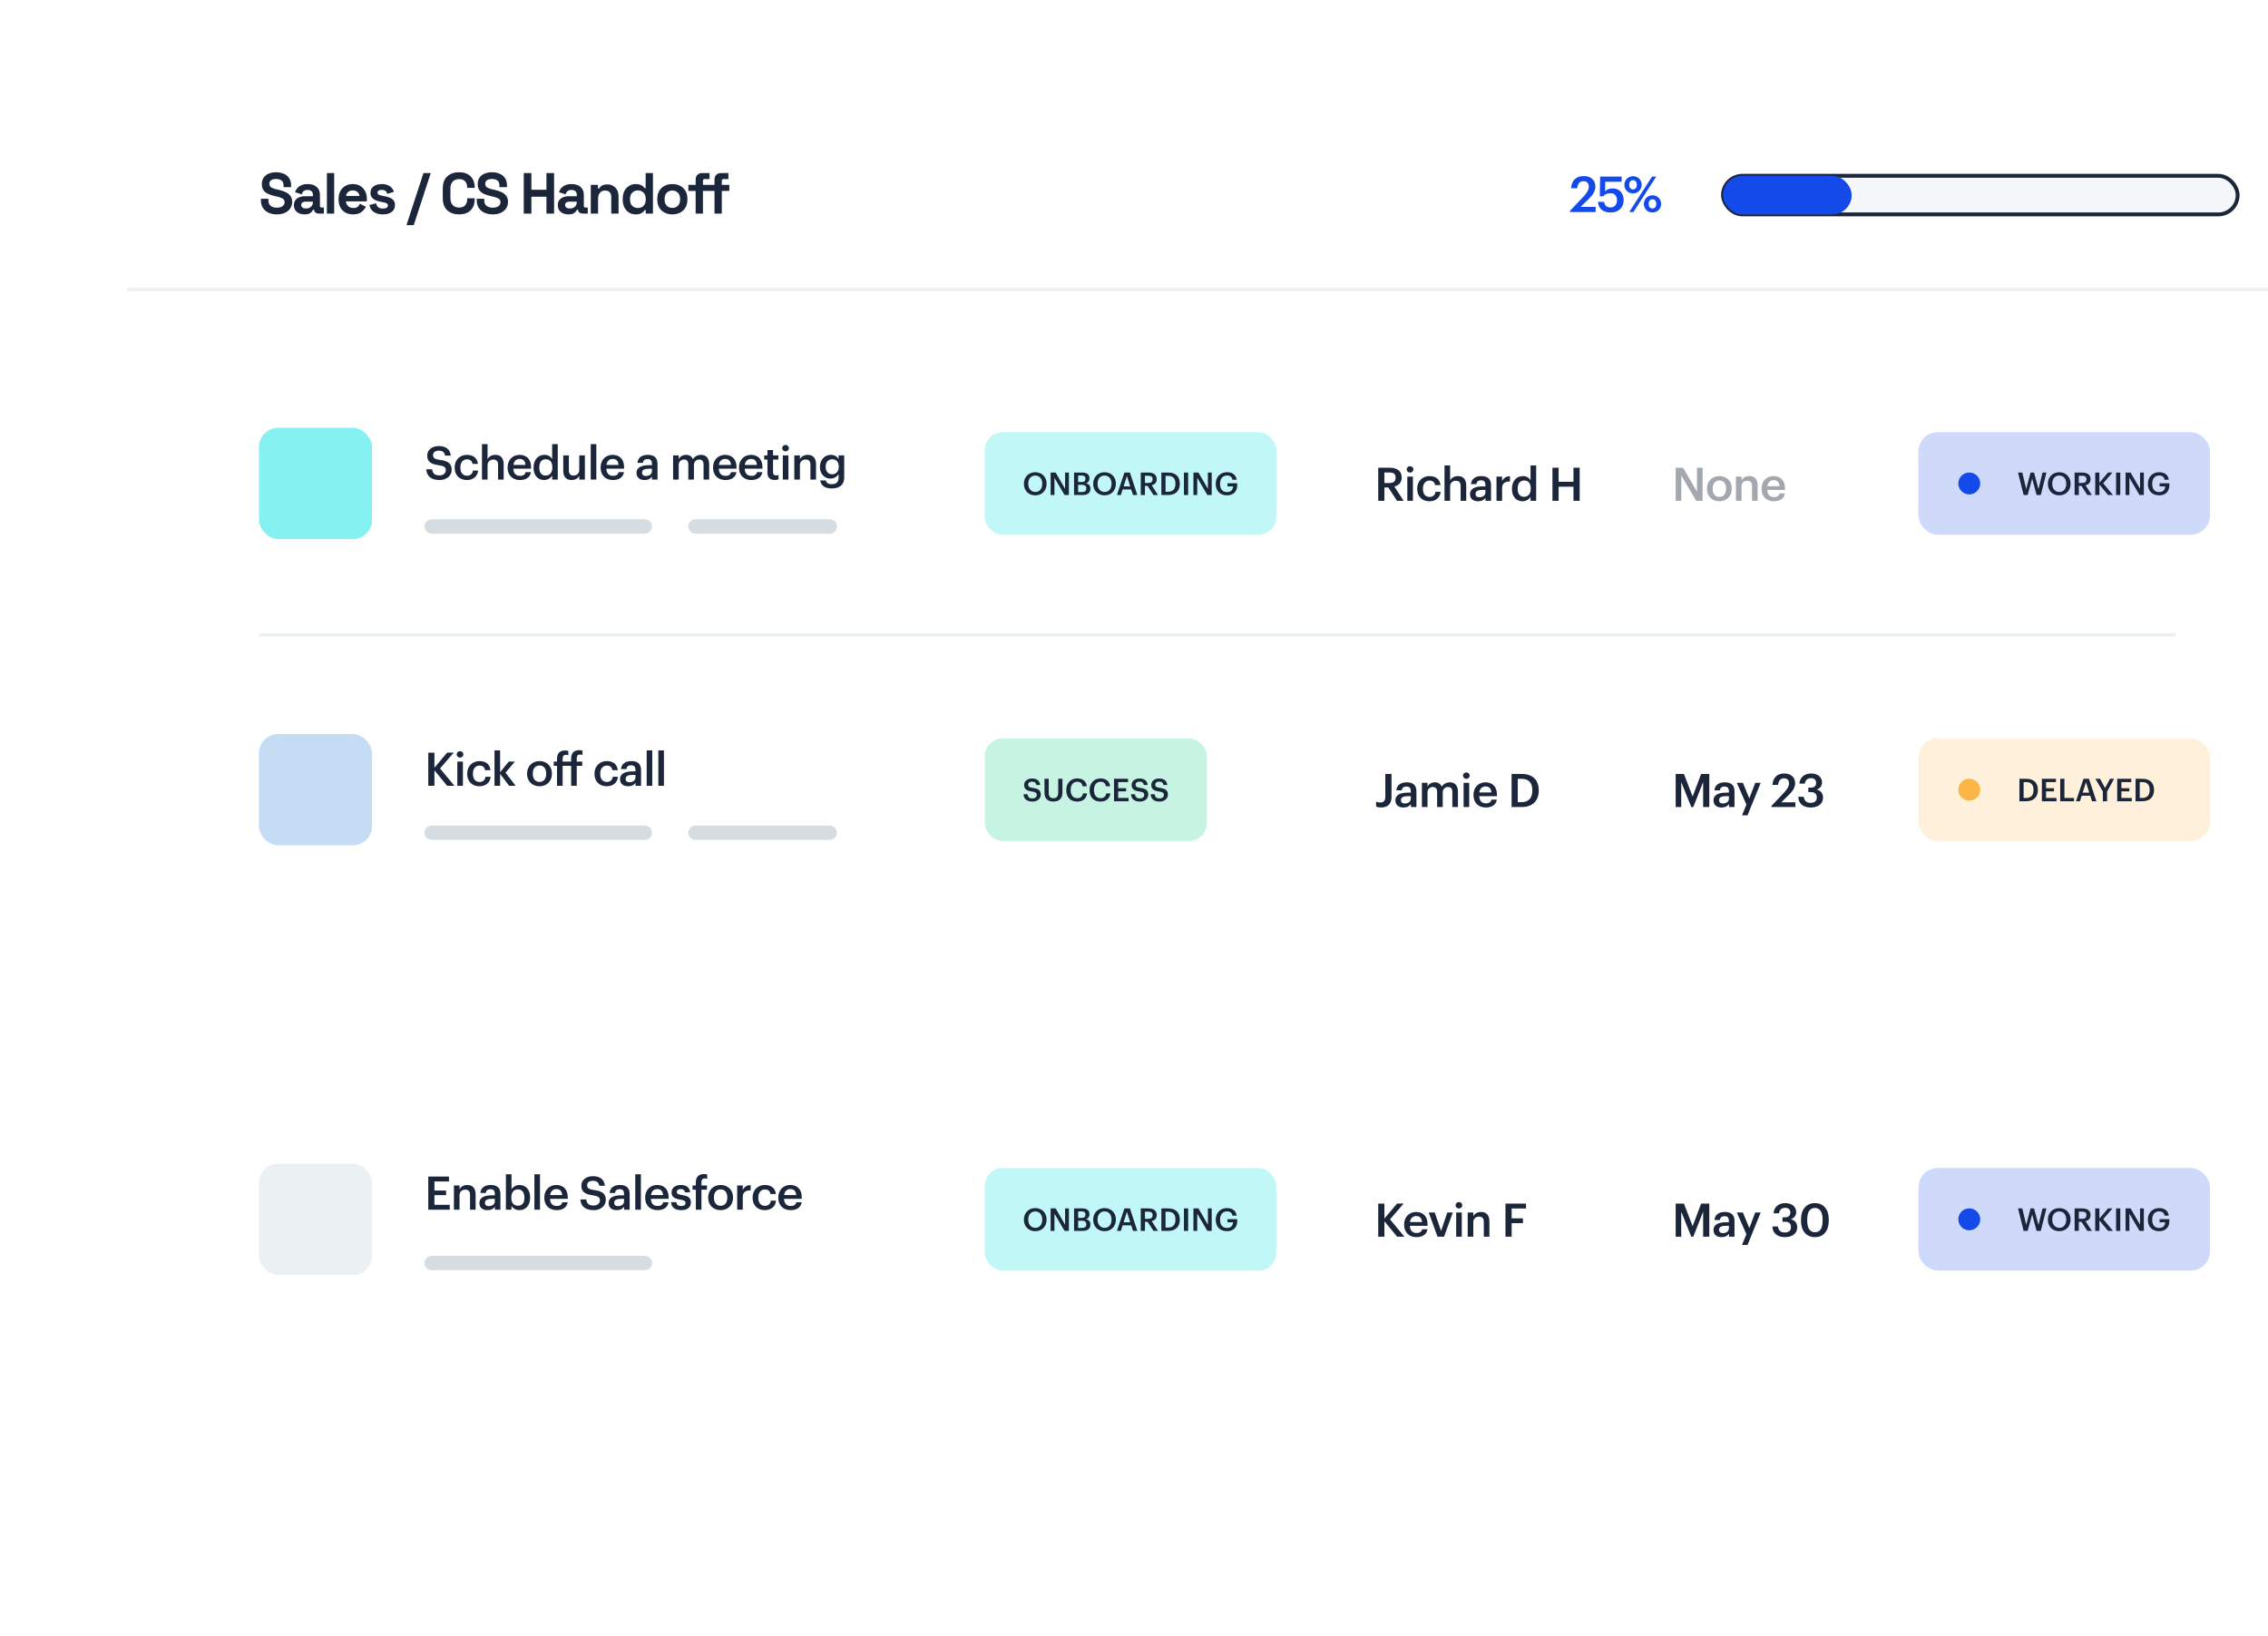 <svg width="588" height="424" viewBox="0 0 588 424" fill="none" xmlns="http://www.w3.org/2000/svg">
<g filter="url(#filter0_d_554_7047)">
<rect x="33" y="26.21" width="573.665" height="223.39" fill="white"/>
</g>
<line x1="67.133" y1="164.583" x2="564.104" y2="164.583" stroke="#EBF0F3" stroke-width="0.832"/>
<line x1="33" y1="75.034" x2="606.665" y2="75.034" stroke="#EBF0F3" stroke-width="0.832"/>
<path d="M407.042 54.954H413.687V53.63H409.78L411.824 51.637C412.916 50.583 413.623 49.542 413.623 48.346C413.623 46.727 412.492 45.634 410.59 45.634C408.649 45.634 407.44 46.791 407.325 48.796H408.893C409.047 47.498 409.625 46.971 410.538 46.971C411.425 46.971 411.914 47.511 411.914 48.372C411.914 49.246 411.387 50.056 410.512 50.982L407.042 54.645V54.954ZM417.571 55.082C419.551 55.082 420.952 53.861 420.952 51.92C420.952 49.992 419.782 48.835 418.124 48.835C417.147 48.835 416.504 49.195 416.144 49.606L416.157 47.112H420.425V45.763H414.846L414.769 50.879H415.643C416.054 50.403 416.62 50.082 417.558 50.082C418.574 50.082 419.217 50.789 419.217 51.894C419.217 53.026 418.612 53.758 417.558 53.758C416.376 53.758 416.029 53.167 415.887 52.319H414.293C414.396 53.9 415.412 55.082 417.571 55.082ZM423.385 49.092C422.78 49.092 422.395 48.681 422.395 47.897C422.395 47.125 422.78 46.701 423.385 46.701C423.989 46.701 424.361 47.151 424.361 47.897C424.361 48.655 423.989 49.092 423.385 49.092ZM423.372 50.133C424.631 50.133 425.608 49.182 425.608 47.884C425.608 46.598 424.619 45.673 423.385 45.673C422.15 45.673 421.135 46.624 421.135 47.909C421.135 49.182 422.112 50.133 423.372 50.133ZM422.395 54.954H423.487L429.4 45.763H428.321L422.395 54.954ZM428.423 54.041C427.819 54.041 427.434 53.63 427.434 52.846C427.434 52.074 427.819 51.65 428.423 51.65C429.028 51.65 429.4 52.1 429.4 52.846C429.4 53.604 429.028 54.041 428.423 54.041ZM428.411 55.082C429.67 55.082 430.66 54.131 430.66 52.833C430.66 51.547 429.657 50.622 428.423 50.622C427.189 50.622 426.187 51.573 426.187 52.858C426.187 54.131 427.151 55.082 428.411 55.082Z" fill="#134AE9"/>
<rect x="446.707" y="45.572" width="133.424" height="10" rx="5" fill="#F5F7FA"/>
<rect x="446.707" y="45.572" width="133.424" height="10" rx="5" stroke="#1B263A"/>
<rect x="446.707" y="45.572" width="33.356" height="10" rx="5" fill="#134AE9"/>
<path d="M71.768 55.57C70.958 55.57 70.243 55.425 69.623 55.135C69.003 54.845 68.518 54.43 68.168 53.89C67.818 53.35 67.643 52.7 67.643 51.94V51.52H69.593V51.94C69.593 52.57 69.788 53.045 70.178 53.365C70.568 53.675 71.098 53.83 71.768 53.83C72.448 53.83 72.953 53.695 73.283 53.425C73.623 53.155 73.793 52.81 73.793 52.39C73.793 52.1 73.708 51.865 73.538 51.685C73.378 51.505 73.138 51.36 72.818 51.25C72.508 51.13 72.128 51.02 71.678 50.92L71.333 50.845C70.613 50.685 69.993 50.485 69.473 50.245C68.963 49.995 68.568 49.67 68.288 49.27C68.018 48.87 67.883 48.35 67.883 47.71C67.883 47.07 68.033 46.525 68.333 46.075C68.643 45.615 69.073 45.265 69.623 45.025C70.183 44.775 70.838 44.65 71.588 44.65C72.338 44.65 73.003 44.78 73.583 45.04C74.173 45.29 74.633 45.67 74.963 46.18C75.303 46.68 75.473 47.31 75.473 48.07V48.52H73.523V48.07C73.523 47.67 73.443 47.35 73.283 47.11C73.133 46.86 72.913 46.68 72.623 46.57C72.333 46.45 71.988 46.39 71.588 46.39C70.988 46.39 70.543 46.505 70.253 46.735C69.973 46.955 69.833 47.26 69.833 47.65C69.833 47.91 69.898 48.13 70.028 48.31C70.168 48.49 70.373 48.64 70.643 48.76C70.913 48.88 71.258 48.985 71.678 49.075L72.023 49.15C72.773 49.31 73.423 49.515 73.973 49.765C74.533 50.015 74.968 50.345 75.278 50.755C75.588 51.165 75.743 51.69 75.743 52.33C75.743 52.97 75.578 53.535 75.248 54.025C74.928 54.505 74.468 54.885 73.868 55.165C73.278 55.435 72.578 55.57 71.768 55.57ZM78.99 55.57C78.46 55.57 77.984 55.48 77.564 55.3C77.144 55.11 76.809 54.84 76.559 54.49C76.32 54.13 76.2 53.695 76.2 53.185C76.2 52.675 76.32 52.25 76.559 51.91C76.809 51.56 77.15 51.3 77.579 51.13C78.019 50.95 78.519 50.86 79.079 50.86H81.12V50.44C81.12 50.09 81.01 49.805 80.79 49.585C80.57 49.355 80.219 49.24 79.74 49.24C79.269 49.24 78.919 49.35 78.689 49.57C78.46 49.78 78.309 50.055 78.24 50.395L76.499 49.81C76.62 49.43 76.809 49.085 77.07 48.775C77.34 48.455 77.695 48.2 78.135 48.01C78.585 47.81 79.129 47.71 79.769 47.71C80.749 47.71 81.525 47.955 82.094 48.445C82.665 48.935 82.95 49.645 82.95 50.575V53.35C82.95 53.65 83.09 53.8 83.37 53.8H83.969V55.36H82.71C82.34 55.36 82.034 55.27 81.794 55.09C81.555 54.91 81.434 54.67 81.434 54.37V54.355H81.15C81.109 54.475 81.019 54.635 80.879 54.835C80.74 55.025 80.519 55.195 80.219 55.345C79.919 55.495 79.51 55.57 78.99 55.57ZM79.32 54.04C79.85 54.04 80.279 53.895 80.609 53.605C80.95 53.305 81.12 52.91 81.12 52.42V52.27H79.215C78.865 52.27 78.59 52.345 78.389 52.495C78.189 52.645 78.09 52.855 78.09 53.125C78.09 53.395 78.195 53.615 78.404 53.785C78.615 53.955 78.919 54.04 79.32 54.04ZM84.751 55.36V44.86H86.641V55.36H84.751ZM91.526 55.57C90.786 55.57 90.131 55.415 89.561 55.105C89.001 54.785 88.561 54.34 88.241 53.77C87.931 53.19 87.776 52.51 87.776 51.73V51.55C87.776 50.77 87.931 50.095 88.241 49.525C88.551 48.945 88.986 48.5 89.546 48.19C90.106 47.87 90.756 47.71 91.496 47.71C92.226 47.71 92.861 47.875 93.401 48.205C93.941 48.525 94.361 48.975 94.661 49.555C94.961 50.125 95.111 50.79 95.111 51.55V52.195H89.696C89.716 52.705 89.906 53.12 90.266 53.44C90.626 53.76 91.066 53.92 91.586 53.92C92.116 53.92 92.506 53.805 92.756 53.575C93.006 53.345 93.196 53.09 93.326 52.81L94.871 53.62C94.731 53.88 94.526 54.165 94.256 54.475C93.996 54.775 93.646 55.035 93.206 55.255C92.766 55.465 92.206 55.57 91.526 55.57ZM89.711 50.785H93.191C93.151 50.355 92.976 50.01 92.666 49.75C92.366 49.49 91.971 49.36 91.481 49.36C90.971 49.36 90.566 49.49 90.266 49.75C89.966 50.01 89.781 50.355 89.711 50.785ZM99.283 55.57C98.313 55.57 97.518 55.36 96.898 54.94C96.278 54.52 95.903 53.92 95.773 53.14L97.513 52.69C97.583 53.04 97.698 53.315 97.858 53.515C98.028 53.715 98.233 53.86 98.473 53.95C98.723 54.03 98.993 54.07 99.283 54.07C99.723 54.07 100.048 53.995 100.258 53.845C100.468 53.685 100.573 53.49 100.573 53.26C100.573 53.03 100.473 52.855 100.273 52.735C100.073 52.605 99.753 52.5 99.313 52.42L98.893 52.345C98.373 52.245 97.898 52.11 97.468 51.94C97.038 51.76 96.693 51.515 96.433 51.205C96.173 50.895 96.043 50.495 96.043 50.005C96.043 49.265 96.313 48.7 96.853 48.31C97.393 47.91 98.103 47.71 98.983 47.71C99.813 47.71 100.503 47.895 101.053 48.265C101.603 48.635 101.963 49.12 102.133 49.72L100.378 50.26C100.298 49.88 100.133 49.61 99.883 49.45C99.643 49.29 99.343 49.21 98.983 49.21C98.623 49.21 98.348 49.275 98.158 49.405C97.968 49.525 97.873 49.695 97.873 49.915C97.873 50.155 97.973 50.335 98.173 50.455C98.373 50.565 98.643 50.65 98.983 50.71L99.403 50.785C99.963 50.885 100.468 51.02 100.918 51.19C101.378 51.35 101.738 51.585 101.998 51.895C102.268 52.195 102.403 52.605 102.403 53.125C102.403 53.905 102.118 54.51 101.548 54.94C100.988 55.36 100.233 55.57 99.283 55.57ZM105.378 58.36L109.788 44.86H111.678L107.268 58.36H105.378ZM119.022 55.57C117.722 55.57 116.692 55.21 115.932 54.49C115.172 53.76 114.792 52.72 114.792 51.37V48.85C114.792 47.5 115.172 46.465 115.932 45.745C116.692 45.015 117.722 44.65 119.022 44.65C120.312 44.65 121.307 45.005 122.007 45.715C122.717 46.415 123.072 47.38 123.072 48.61V48.7H121.122V48.55C121.122 47.93 120.947 47.42 120.597 47.02C120.257 46.62 119.732 46.42 119.022 46.42C118.322 46.42 117.772 46.635 117.372 47.065C116.972 47.495 116.772 48.08 116.772 48.82V51.4C116.772 52.13 116.972 52.715 117.372 53.155C117.772 53.585 118.322 53.8 119.022 53.8C119.732 53.8 120.257 53.6 120.597 53.2C120.947 52.79 121.122 52.28 121.122 51.67V51.4H123.072V51.61C123.072 52.84 122.717 53.81 122.007 54.52C121.307 55.22 120.312 55.57 119.022 55.57ZM127.73 55.57C126.92 55.57 126.205 55.425 125.585 55.135C124.965 54.845 124.48 54.43 124.13 53.89C123.78 53.35 123.605 52.7 123.605 51.94V51.52H125.555V51.94C125.555 52.57 125.75 53.045 126.14 53.365C126.53 53.675 127.06 53.83 127.73 53.83C128.41 53.83 128.915 53.695 129.245 53.425C129.585 53.155 129.755 52.81 129.755 52.39C129.755 52.1 129.67 51.865 129.5 51.685C129.34 51.505 129.1 51.36 128.78 51.25C128.47 51.13 128.09 51.02 127.64 50.92L127.295 50.845C126.575 50.685 125.955 50.485 125.435 50.245C124.925 49.995 124.53 49.67 124.25 49.27C123.98 48.87 123.845 48.35 123.845 47.71C123.845 47.07 123.995 46.525 124.295 46.075C124.605 45.615 125.035 45.265 125.585 45.025C126.145 44.775 126.8 44.65 127.55 44.65C128.3 44.65 128.965 44.78 129.545 45.04C130.135 45.29 130.595 45.67 130.925 46.18C131.265 46.68 131.435 47.31 131.435 48.07V48.52H129.485V48.07C129.485 47.67 129.405 47.35 129.245 47.11C129.095 46.86 128.875 46.68 128.585 46.57C128.295 46.45 127.95 46.39 127.55 46.39C126.95 46.39 126.505 46.505 126.215 46.735C125.935 46.955 125.795 47.26 125.795 47.65C125.795 47.91 125.86 48.13 125.99 48.31C126.13 48.49 126.335 48.64 126.605 48.76C126.875 48.88 127.22 48.985 127.64 49.075L127.985 49.15C128.735 49.31 129.385 49.515 129.935 49.765C130.495 50.015 130.93 50.345 131.24 50.755C131.55 51.165 131.705 51.69 131.705 52.33C131.705 52.97 131.54 53.535 131.21 54.025C130.89 54.505 130.43 54.885 129.83 55.165C129.24 55.435 128.54 55.57 127.73 55.57ZM135.79 55.36V44.86H137.77V49.195H141.67V44.86H143.65V55.36H141.67V50.995H137.77V55.36H135.79ZM147.404 55.57C146.874 55.57 146.399 55.48 145.979 55.3C145.559 55.11 145.224 54.84 144.974 54.49C144.734 54.13 144.614 53.695 144.614 53.185C144.614 52.675 144.734 52.25 144.974 51.91C145.224 51.56 145.564 51.3 145.994 51.13C146.434 50.95 146.934 50.86 147.494 50.86H149.534V50.44C149.534 50.09 149.424 49.805 149.204 49.585C148.984 49.355 148.634 49.24 148.154 49.24C147.684 49.24 147.334 49.35 147.104 49.57C146.874 49.78 146.724 50.055 146.654 50.395L144.914 49.81C145.034 49.43 145.224 49.085 145.484 48.775C145.754 48.455 146.109 48.2 146.549 48.01C146.999 47.81 147.544 47.71 148.184 47.71C149.164 47.71 149.939 47.955 150.509 48.445C151.079 48.935 151.364 49.645 151.364 50.575V53.35C151.364 53.65 151.504 53.8 151.784 53.8H152.384V55.36H151.124C150.754 55.36 150.449 55.27 150.209 55.09C149.969 54.91 149.849 54.67 149.849 54.37V54.355H149.564C149.524 54.475 149.434 54.635 149.294 54.835C149.154 55.025 148.934 55.195 148.634 55.345C148.334 55.495 147.924 55.57 147.404 55.57ZM147.734 54.04C148.264 54.04 148.694 53.895 149.024 53.605C149.364 53.305 149.534 52.91 149.534 52.42V52.27H147.629C147.279 52.27 147.004 52.345 146.804 52.495C146.604 52.645 146.504 52.855 146.504 53.125C146.504 53.395 146.609 53.615 146.819 53.785C147.029 53.955 147.334 54.04 147.734 54.04ZM153.166 55.36V47.92H155.026V48.895H155.296C155.416 48.635 155.641 48.39 155.971 48.16C156.301 47.92 156.801 47.8 157.471 47.8C158.051 47.8 158.556 47.935 158.986 48.205C159.426 48.465 159.766 48.83 160.006 49.3C160.246 49.76 160.366 50.3 160.366 50.92V55.36H158.476V51.07C158.476 50.51 158.336 50.09 158.056 49.81C157.786 49.53 157.396 49.39 156.886 49.39C156.306 49.39 155.856 49.585 155.536 49.975C155.216 50.355 155.056 50.89 155.056 51.58V55.36H153.166ZM164.809 55.57C164.219 55.57 163.664 55.425 163.144 55.135C162.634 54.835 162.224 54.4 161.914 53.83C161.604 53.26 161.449 52.57 161.449 51.76V51.52C161.449 50.71 161.604 50.02 161.914 49.45C162.224 48.88 162.634 48.45 163.144 48.16C163.654 47.86 164.209 47.71 164.809 47.71C165.259 47.71 165.634 47.765 165.934 47.875C166.244 47.975 166.494 48.105 166.684 48.265C166.874 48.425 167.019 48.595 167.119 48.775H167.389V44.86H169.279V55.36H167.419V54.46H167.149C166.979 54.74 166.714 54.995 166.354 55.225C166.004 55.455 165.489 55.57 164.809 55.57ZM165.379 53.92C165.959 53.92 166.444 53.735 166.834 53.365C167.224 52.985 167.419 52.435 167.419 51.715V51.565C167.419 50.845 167.224 50.3 166.834 49.93C166.454 49.55 165.969 49.36 165.379 49.36C164.799 49.36 164.314 49.55 163.924 49.93C163.534 50.3 163.339 50.845 163.339 51.565V51.715C163.339 52.435 163.534 52.985 163.924 53.365C164.314 53.735 164.799 53.92 165.379 53.92ZM174.315 55.57C173.575 55.57 172.91 55.42 172.32 55.12C171.73 54.82 171.265 54.385 170.925 53.815C170.585 53.245 170.415 52.56 170.415 51.76V51.52C170.415 50.72 170.585 50.035 170.925 49.465C171.265 48.895 171.73 48.46 172.32 48.16C172.91 47.86 173.575 47.71 174.315 47.71C175.055 47.71 175.72 47.86 176.31 48.16C176.9 48.46 177.365 48.895 177.705 49.465C178.045 50.035 178.215 50.72 178.215 51.52V51.76C178.215 52.56 178.045 53.245 177.705 53.815C177.365 54.385 176.9 54.82 176.31 55.12C175.72 55.42 175.055 55.57 174.315 55.57ZM174.315 53.89C174.895 53.89 175.375 53.705 175.755 53.335C176.135 52.955 176.325 52.415 176.325 51.715V51.565C176.325 50.865 176.135 50.33 175.755 49.96C175.385 49.58 174.905 49.39 174.315 49.39C173.735 49.39 173.255 49.58 172.875 49.96C172.495 50.33 172.305 50.865 172.305 51.565V51.715C172.305 52.415 172.495 52.955 172.875 53.335C173.255 53.705 173.735 53.89 174.315 53.89ZM180.355 55.36V49.48H178.465V47.92H180.355V46.54C180.355 46.03 180.505 45.625 180.805 45.325C181.115 45.015 181.515 44.86 182.005 44.86H183.955V46.42H182.665C182.385 46.42 182.245 46.57 182.245 46.87V47.92H183.745V49.48H182.245V55.36H180.355ZM185.245 55.36V49.48H183.745V47.92H185.245V46.54C185.245 46.03 185.395 45.625 185.695 45.325C186.005 45.015 186.405 44.86 186.895 44.86H188.845V46.42H187.555C187.275 46.42 187.135 46.57 187.135 46.87V47.92H189.085V49.48H187.135V55.36H185.245Z" fill="#1B263A"/>
<path d="M357.322 129.815H358.918V126.347H359.938L362.182 129.815H363.91L361.498 126.107C362.566 125.831 363.406 125.147 363.406 123.803V123.755C363.406 122.003 362.086 121.235 360.202 121.235H357.322V129.815ZM358.918 125.207V122.471H360.202C361.222 122.471 361.834 122.807 361.834 123.791V123.839C361.834 124.751 361.27 125.207 360.202 125.207H358.918ZM364.861 129.815H366.313V123.539H364.861V129.815ZM365.569 122.507C366.049 122.507 366.433 122.147 366.433 121.679C366.433 121.199 366.049 120.839 365.569 120.839C365.089 120.839 364.705 121.199 364.705 121.679C364.705 122.147 365.089 122.507 365.569 122.507ZM370.591 129.935C372.295 129.935 373.387 128.915 373.495 127.475H372.163C372.079 128.363 371.419 128.819 370.651 128.819C369.583 128.819 368.911 128.099 368.911 126.731V126.635C368.911 125.339 369.619 124.571 370.615 124.571C371.383 124.571 371.935 124.919 372.055 125.759H373.459C373.291 124.031 371.983 123.407 370.591 123.407C368.839 123.407 367.423 124.667 367.423 126.659V126.755C367.423 128.759 368.791 129.935 370.591 129.935ZM374.505 129.815H375.957V126.119C375.957 125.123 376.617 124.619 377.433 124.619C378.297 124.619 378.681 125.051 378.681 125.999V129.815H380.133V125.867C380.133 124.139 379.245 123.407 377.985 123.407C376.953 123.407 376.257 123.923 375.957 124.535V120.635H374.505V129.815ZM383.21 129.935C384.17 129.935 384.722 129.587 385.13 129.047V129.815H386.558V125.699C386.558 123.983 385.454 123.407 384.05 123.407C382.646 123.407 381.482 124.019 381.362 125.483H382.766C382.838 124.859 383.21 124.499 383.966 124.499C384.818 124.499 385.106 124.919 385.106 125.759V126.083H384.326C382.526 126.083 381.11 126.611 381.11 128.075C381.11 129.383 382.058 129.935 383.21 129.935ZM383.558 128.891C382.838 128.891 382.55 128.543 382.55 128.015C382.55 127.247 383.258 126.995 384.362 126.995H385.106V127.619C385.106 128.423 384.446 128.891 383.558 128.891ZM387.982 129.815H389.434V126.551C389.434 125.219 390.202 124.811 391.474 124.799V123.443C390.418 123.455 389.83 123.923 389.434 124.715V123.539H387.982V129.815ZM394.747 129.935C395.671 129.935 396.475 129.383 396.811 128.759V129.815H398.263V120.635H396.811V124.499C396.463 123.875 395.827 123.407 394.807 123.407C393.175 123.407 391.987 124.679 391.987 126.683V126.779C391.987 128.819 393.175 129.935 394.747 129.935ZM395.107 128.783C394.171 128.783 393.475 128.123 393.475 126.743V126.647C393.475 125.291 394.099 124.547 395.167 124.547C396.223 124.547 396.859 125.231 396.859 126.611V126.707C396.859 128.111 396.115 128.783 395.107 128.783ZM402.488 129.815H404.084V126.167H407.936V129.815H409.544V121.235H407.936V124.883H404.084V121.235H402.488V129.815Z" fill="#1B263A"/>
<path opacity="0.4" d="M434.437 129.815H435.889V123.239L439.753 129.815H441.409V121.235H439.957V127.439L436.345 121.235H434.437V129.815ZM445.768 128.807C444.664 128.807 444.028 128.003 444.028 126.719V126.623C444.028 125.327 444.688 124.547 445.768 124.547C446.848 124.547 447.496 125.339 447.496 126.635V126.719C447.496 128.003 446.848 128.807 445.768 128.807ZM445.756 129.935C447.604 129.935 448.984 128.663 448.984 126.707V126.611C448.984 124.691 447.604 123.407 445.768 123.407C443.92 123.407 442.54 124.703 442.54 126.647V126.743C442.54 128.651 443.908 129.935 445.756 129.935ZM450.056 129.815H451.508V126.119C451.508 125.123 452.168 124.619 452.984 124.619C453.848 124.619 454.232 125.051 454.232 125.999V129.815H455.684V125.867C455.684 124.139 454.796 123.407 453.536 123.407C452.504 123.407 451.808 123.923 451.508 124.535V123.539H450.056V129.815ZM459.877 129.935C461.485 129.935 462.553 129.215 462.757 127.895H461.353C461.245 128.507 460.789 128.855 459.913 128.855C458.833 128.855 458.233 128.183 458.185 126.995H462.781V126.575C462.781 124.331 461.377 123.407 459.817 123.407C458.029 123.407 456.697 124.703 456.697 126.647V126.743C456.697 128.723 458.029 129.935 459.877 129.935ZM458.209 126.023C458.353 125.051 458.941 124.463 459.817 124.463C460.717 124.463 461.269 124.943 461.341 126.023H458.209Z" fill="#1B263A"/>
<rect x="255.314" y="112.023" width="75.584" height="26.584" rx="4.646" fill="#85F1F0" fill-opacity="0.5"/>
<path d="M268.421 127.525C267.362 127.525 266.588 126.701 266.588 125.43V125.365C266.588 124.11 267.264 123.27 268.405 123.27C269.546 123.27 270.214 124.159 270.214 125.357V125.422C270.214 126.685 269.522 127.525 268.421 127.525ZM268.405 128.397C270.174 128.397 271.339 127.117 271.339 125.414V125.348C271.339 123.637 270.141 122.406 268.405 122.406C266.677 122.406 265.455 123.67 265.455 125.373V125.438C265.455 127.117 266.62 128.397 268.405 128.397ZM272.386 128.315H273.372V123.849L275.996 128.315H277.121V122.488H276.135V126.701L273.682 122.488H272.386V128.315ZM278.459 128.315H280.7C281.979 128.315 282.697 127.769 282.697 126.685V126.652C282.697 125.878 282.322 125.446 281.531 125.275C282.191 125.071 282.452 124.615 282.452 124.036V124.004C282.452 122.944 281.743 122.488 280.545 122.488H278.459V128.315ZM279.518 127.541V125.674H280.496C281.295 125.674 281.629 125.976 281.629 126.579V126.612C281.629 127.215 281.295 127.541 280.57 127.541H279.518ZM279.518 124.941V123.262H280.398C281.091 123.262 281.409 123.498 281.409 124.053V124.085C281.409 124.68 281.132 124.941 280.415 124.941H279.518ZM286.385 127.525C285.325 127.525 284.551 126.701 284.551 125.43V125.365C284.551 124.11 285.227 123.27 286.368 123.27C287.509 123.27 288.178 124.159 288.178 125.357V125.422C288.178 126.685 287.485 127.525 286.385 127.525ZM286.368 128.397C288.137 128.397 289.302 127.117 289.302 125.414V125.348C289.302 123.637 288.104 122.406 286.368 122.406C284.641 122.406 283.418 123.67 283.418 125.373V125.438C283.418 127.117 284.584 128.397 286.368 128.397ZM289.575 128.315H290.594L291.05 126.873H293.275L293.739 128.315H294.864L292.941 122.488H291.523L289.575 128.315ZM292.167 123.376L293.022 126.082H291.303L292.167 123.376ZM295.754 128.315H296.837V125.96H297.53L299.054 128.315H300.228L298.59 125.797C299.315 125.609 299.886 125.145 299.886 124.232V124.199C299.886 123.009 298.989 122.488 297.71 122.488H295.754V128.315ZM296.837 125.185V123.327H297.71C298.402 123.327 298.818 123.555 298.818 124.224V124.256C298.818 124.876 298.435 125.185 297.71 125.185H296.837ZM302.178 127.459V123.344H302.806C304.175 123.344 304.745 124.102 304.745 125.357V125.422C304.745 126.71 304.118 127.459 302.814 127.459H302.178ZM301.094 128.315H302.846C304.892 128.315 305.878 127.109 305.878 125.414V125.34C305.878 123.645 304.892 122.488 302.863 122.488H301.094V128.315ZM306.945 128.315H308.037V122.488H306.945V128.315ZM309.411 128.315H310.397V123.849L313.022 128.315H314.146V122.488H313.16V126.701L310.707 122.488H309.411V128.315ZM318.1 128.397C319.746 128.397 320.757 127.419 320.757 125.805V125.267H318.222V126.082H319.689C319.657 126.889 319.208 127.549 318.116 127.549C316.894 127.549 316.315 126.693 316.315 125.446V125.381C316.315 124.102 316.975 123.254 318.116 123.254C318.874 123.254 319.396 123.588 319.526 124.362H320.61C320.455 122.969 319.347 122.398 318.1 122.398C316.397 122.398 315.19 123.637 315.19 125.373V125.438C315.19 127.158 316.234 128.397 318.1 128.397Z" fill="#1B263A"/>
<line x1="111.909" y1="136.463" x2="167.184" y2="136.463" stroke="#D5DDE2" stroke-width="3.717" stroke-linecap="round" stroke-linejoin="round"/>
<line x1="180.31" y1="136.463" x2="215.12" y2="136.463" stroke="#D5DDE2" stroke-width="3.717" stroke-linecap="round" stroke-linejoin="round"/>
<path d="M113.951 124.429C115.847 124.429 117.107 123.265 117.107 121.777C117.107 120.061 116.063 119.485 114.047 119.209C112.559 118.993 112.271 118.645 112.271 117.949C112.271 117.289 112.775 116.821 113.747 116.821C114.731 116.821 115.247 117.205 115.403 118.105H116.867C116.699 116.461 115.595 115.621 113.747 115.621C111.959 115.621 110.759 116.677 110.759 118.081C110.759 119.689 111.731 120.313 113.783 120.589C115.175 120.817 115.571 121.117 115.571 121.909C115.571 122.701 114.899 123.229 113.951 123.229C112.499 123.229 112.151 122.509 112.043 121.645H110.507C110.627 123.265 111.611 124.429 113.951 124.429ZM121.04 124.429C122.744 124.429 123.836 123.409 123.944 121.969H122.612C122.528 122.857 121.868 123.313 121.1 123.313C120.032 123.313 119.36 122.593 119.36 121.225V121.129C119.36 119.833 120.068 119.065 121.064 119.065C121.832 119.065 122.384 119.413 122.504 120.253H123.908C123.74 118.525 122.432 117.901 121.04 117.901C119.288 117.901 117.872 119.161 117.872 121.153V121.249C117.872 123.253 119.24 124.429 121.04 124.429ZM124.954 124.309H126.406V120.613C126.406 119.617 127.066 119.113 127.882 119.113C128.746 119.113 129.13 119.545 129.13 120.493V124.309H130.582V120.361C130.582 118.633 129.694 117.901 128.434 117.901C127.402 117.901 126.706 118.417 126.406 119.029V115.129H124.954V124.309ZM134.775 124.429C136.383 124.429 137.451 123.709 137.655 122.389H136.251C136.143 123.001 135.687 123.349 134.811 123.349C133.731 123.349 133.131 122.677 133.083 121.489H137.679V121.069C137.679 118.825 136.275 117.901 134.715 117.901C132.927 117.901 131.595 119.197 131.595 121.141V121.237C131.595 123.217 132.927 124.429 134.775 124.429ZM133.107 120.517C133.251 119.545 133.839 118.957 134.715 118.957C135.615 118.957 136.167 119.437 136.239 120.517H133.107ZM141.088 124.429C142.012 124.429 142.816 123.877 143.152 123.253V124.309H144.604V115.129H143.152V118.993C142.804 118.369 142.168 117.901 141.148 117.901C139.516 117.901 138.328 119.173 138.328 121.177V121.273C138.328 123.313 139.516 124.429 141.088 124.429ZM141.448 123.277C140.512 123.277 139.816 122.617 139.816 121.237V121.141C139.816 119.785 140.44 119.041 141.508 119.041C142.564 119.041 143.2 119.725 143.2 121.105V121.201C143.2 122.605 142.456 123.277 141.448 123.277ZM148.19 124.429C149.21 124.429 149.87 123.937 150.182 123.325V124.309H151.634V118.033H150.182V121.765C150.182 122.761 149.498 123.265 148.718 123.265C147.878 123.265 147.482 122.833 147.482 121.885V118.033H146.03V122.053C146.03 123.721 146.954 124.429 148.19 124.429ZM153.151 124.309H154.603V115.129H153.151V124.309ZM158.893 124.429C160.501 124.429 161.569 123.709 161.773 122.389H160.369C160.261 123.001 159.805 123.349 158.929 123.349C157.849 123.349 157.249 122.677 157.201 121.489H161.797V121.069C161.797 118.825 160.393 117.901 158.833 117.901C157.045 117.901 155.713 119.197 155.713 121.141V121.237C155.713 123.217 157.045 124.429 158.893 124.429ZM157.225 120.517C157.369 119.545 157.957 118.957 158.833 118.957C159.733 118.957 160.285 119.437 160.357 120.517H157.225ZM167.118 124.429C168.078 124.429 168.63 124.081 169.038 123.541V124.309H170.466V120.193C170.466 118.477 169.362 117.901 167.958 117.901C166.554 117.901 165.39 118.513 165.27 119.977H166.674C166.746 119.353 167.118 118.993 167.874 118.993C168.726 118.993 169.014 119.413 169.014 120.253V120.577H168.234C166.434 120.577 165.018 121.105 165.018 122.569C165.018 123.877 165.966 124.429 167.118 124.429ZM167.466 123.385C166.746 123.385 166.458 123.037 166.458 122.509C166.458 121.741 167.166 121.489 168.27 121.489H169.014V122.113C169.014 122.917 168.354 123.385 167.466 123.385ZM174.509 124.309H175.961V120.553C175.961 119.593 176.621 119.113 177.341 119.113C178.049 119.113 178.457 119.509 178.457 120.433V124.309H179.909V120.553C179.909 119.593 180.569 119.113 181.289 119.113C182.009 119.113 182.405 119.509 182.405 120.433V124.309H183.857V120.337C183.857 118.609 182.921 117.901 181.769 117.901C180.989 117.901 180.125 118.249 179.645 119.029C179.333 118.249 178.685 117.901 177.869 117.901C176.945 117.901 176.261 118.405 175.961 118.993V118.033H174.509V124.309ZM188.045 124.429C189.653 124.429 190.721 123.709 190.925 122.389H189.521C189.413 123.001 188.957 123.349 188.081 123.349C187.001 123.349 186.401 122.677 186.353 121.489H190.949V121.069C190.949 118.825 189.545 117.901 187.985 117.901C186.197 117.901 184.865 119.197 184.865 121.141V121.237C184.865 123.217 186.197 124.429 188.045 124.429ZM186.377 120.517C186.521 119.545 187.109 118.957 187.985 118.957C188.885 118.957 189.437 119.437 189.509 120.517H186.377ZM194.766 124.429C196.374 124.429 197.442 123.709 197.646 122.389H196.242C196.134 123.001 195.678 123.349 194.802 123.349C193.722 123.349 193.122 122.677 193.074 121.489H197.67V121.069C197.67 118.825 196.266 117.901 194.706 117.901C192.918 117.901 191.586 119.197 191.586 121.141V121.237C191.586 123.217 192.918 124.429 194.766 124.429ZM193.098 120.517C193.242 119.545 193.83 118.957 194.706 118.957C195.606 118.957 196.158 119.437 196.23 120.517H193.098ZM200.863 124.417C201.307 124.417 201.619 124.345 201.847 124.261V123.109C201.643 123.193 201.427 123.229 201.139 123.229C200.683 123.229 200.419 122.977 200.419 122.425V119.125H201.799V118.033H200.419V116.653H198.967V118.033H198.127V119.125H198.967V122.557C198.967 123.745 199.615 124.417 200.863 124.417ZM202.952 124.309H204.404V118.033H202.952V124.309ZM203.66 117.001C204.14 117.001 204.524 116.641 204.524 116.173C204.524 115.693 204.14 115.333 203.66 115.333C203.18 115.333 202.796 115.693 202.796 116.173C202.796 116.641 203.18 117.001 203.66 117.001ZM205.934 124.309H207.386V120.613C207.386 119.617 208.046 119.113 208.862 119.113C209.726 119.113 210.11 119.545 210.11 120.493V124.309H211.562V120.361C211.562 118.633 210.674 117.901 209.414 117.901C208.382 117.901 207.686 118.417 207.386 119.029V118.033H205.934V124.309ZM215.671 126.613C217.615 126.613 218.851 125.689 218.863 123.841V118.033H217.411V118.993C217.051 118.369 216.427 117.901 215.395 117.901C213.775 117.901 212.575 119.221 212.575 120.985V121.069C212.575 122.881 213.787 124.057 215.359 124.057C216.283 124.057 217.063 123.493 217.411 122.893V123.817C217.411 124.945 216.787 125.509 215.659 125.509C214.711 125.509 214.231 125.149 214.111 124.525H212.647C212.815 125.725 213.703 126.613 215.671 126.613ZM215.719 122.941C214.783 122.941 214.063 122.221 214.063 121.057V120.961C214.063 119.821 214.687 119.041 215.767 119.041C216.811 119.041 217.459 119.749 217.459 120.937V121.021C217.459 122.221 216.727 122.941 215.719 122.941Z" fill="#1B263A"/>
<rect x="67.133" y="110.893" width="29.33" height="28.844" rx="5" fill="#85F1F0"/>
<rect x="497.377" y="112.023" width="75.584" height="26.584" rx="5" fill="#134AE9" fill-opacity="0.2"/>
<path d="M524.644 128.315H525.679L526.861 124.069L528.01 128.315H529.094L530.553 122.488H529.542L528.499 126.791L527.341 122.488H526.445L525.312 126.767L524.302 122.488H523.193L524.644 128.315ZM533.9 127.525C532.84 127.525 532.066 126.701 532.066 125.43V125.365C532.066 124.11 532.742 123.27 533.883 123.27C535.024 123.27 535.693 124.159 535.693 125.357V125.422C535.693 126.685 535 127.525 533.9 127.525ZM533.883 128.397C535.652 128.397 536.817 127.117 536.817 125.414V125.349C536.817 123.637 535.619 122.406 533.883 122.406C532.156 122.406 530.933 123.67 530.933 125.373V125.438C530.933 127.117 532.099 128.397 533.883 128.397ZM537.864 128.315H538.948V125.96H539.641L541.165 128.315H542.339L540.7 125.797C541.426 125.609 541.996 125.145 541.996 124.232V124.199C541.996 123.01 541.1 122.488 539.82 122.488H537.864V128.315ZM538.948 125.186V123.327H539.82C540.513 123.327 540.929 123.556 540.929 124.224V124.256C540.929 124.876 540.546 125.186 539.82 125.186H538.948ZM543.205 128.315H544.289V125.593L546.53 128.315H547.809L545.275 125.267L547.687 122.48H546.522L544.289 125.129V122.488H543.205V128.315ZM548.61 128.315H549.702V122.488H548.61V128.315ZM551.076 128.315H552.062V123.849L554.687 128.315H555.811V122.488H554.825V126.701L552.372 122.488H551.076V128.315ZM559.765 128.397C561.411 128.397 562.422 127.419 562.422 125.805V125.267H559.887V126.082H561.354C561.322 126.889 560.873 127.549 559.781 127.549C558.559 127.549 557.98 126.693 557.98 125.446V125.381C557.98 124.102 558.64 123.254 559.781 123.254C560.539 123.254 561.061 123.588 561.191 124.362H562.275C562.12 122.969 561.012 122.398 559.765 122.398C558.062 122.398 556.855 123.637 556.855 125.373V125.438C556.855 127.158 557.899 128.397 559.765 128.397Z" fill="#1B263A"/>
<circle r="2.841" transform="matrix(-1 0 0 1 510.549 125.315)" fill="#134AE9"/>
<path d="M358.114 209.3C359.698 209.3 360.766 208.448 360.766 206.588V200.612H359.158V206.552C359.158 207.608 358.654 208.016 357.874 208.016C357.37 208.016 357.07 207.92 356.77 207.8V209.048C357.046 209.192 357.406 209.3 358.114 209.3ZM363.868 209.312C364.828 209.312 365.38 208.964 365.788 208.424V209.192H367.216V205.076C367.216 203.36 366.112 202.784 364.708 202.784C363.304 202.784 362.14 203.396 362.02 204.86H363.424C363.496 204.236 363.868 203.876 364.624 203.876C365.476 203.876 365.764 204.296 365.764 205.136V205.46H364.984C363.184 205.46 361.768 205.988 361.768 207.452C361.768 208.76 362.716 209.312 363.868 209.312ZM364.216 208.268C363.496 208.268 363.208 207.92 363.208 207.392C363.208 206.624 363.916 206.372 365.02 206.372H365.764V206.996C365.764 207.8 365.104 208.268 364.216 208.268ZM368.64 209.192H370.092V205.436C370.092 204.476 370.752 203.996 371.472 203.996C372.18 203.996 372.588 204.392 372.588 205.316V209.192H374.04V205.436C374.04 204.476 374.7 203.996 375.42 203.996C376.14 203.996 376.536 204.392 376.536 205.316V209.192H377.988V205.22C377.988 203.492 377.052 202.784 375.9 202.784C375.12 202.784 374.256 203.132 373.776 203.912C373.464 203.132 372.816 202.784 372 202.784C371.076 202.784 370.392 203.288 370.092 203.876V202.916H368.64V209.192ZM379.451 209.192H380.903V202.916H379.451V209.192ZM380.159 201.884C380.639 201.884 381.023 201.524 381.023 201.056C381.023 200.576 380.639 200.216 380.159 200.216C379.679 200.216 379.295 200.576 379.295 201.056C379.295 201.524 379.679 201.884 380.159 201.884ZM385.193 209.312C386.801 209.312 387.869 208.592 388.073 207.272H386.669C386.561 207.884 386.105 208.232 385.229 208.232C384.149 208.232 383.549 207.56 383.501 206.372H388.097V205.952C388.097 203.708 386.693 202.784 385.133 202.784C383.345 202.784 382.013 204.08 382.013 206.024V206.12C382.013 208.1 383.345 209.312 385.193 209.312ZM383.525 205.4C383.669 204.428 384.257 203.84 385.133 203.84C386.033 203.84 386.585 204.32 386.657 205.4H383.525ZM393.49 207.932V201.872H394.414C396.43 201.872 397.27 202.988 397.27 204.836V204.932C397.27 206.828 396.346 207.932 394.426 207.932H393.49ZM391.894 209.192H394.474C397.486 209.192 398.938 207.416 398.938 204.92V204.812C398.938 202.316 397.486 200.612 394.498 200.612H391.894V209.192Z" fill="#1B263A"/>
<path d="M434.437 209.192H435.877V202.712L438.481 209.192H438.997L441.553 202.712V209.192H443.149V200.612H441.037L438.829 206.468L436.573 200.612H434.437V209.192ZM446.338 209.312C447.298 209.312 447.85 208.964 448.258 208.424V209.192H449.686V205.076C449.686 203.36 448.582 202.784 447.178 202.784C445.774 202.784 444.61 203.396 444.49 204.86H445.894C445.966 204.236 446.338 203.876 447.094 203.876C447.946 203.876 448.234 204.296 448.234 205.136V205.46H447.454C445.654 205.46 444.238 205.988 444.238 207.452C444.238 208.76 445.186 209.312 446.338 209.312ZM446.686 208.268C445.966 208.268 445.678 207.92 445.678 207.392C445.678 206.624 446.386 206.372 447.49 206.372H448.234V206.996C448.234 207.8 447.574 208.268 446.686 208.268ZM451.631 211.34H453.059L456.479 202.916H455.063L453.527 206.96L451.859 202.916H450.287L452.771 208.556L451.631 211.34ZM459.263 209.192H465.467V207.956H461.819L463.727 206.096C464.747 205.112 465.407 204.14 465.407 203.024C465.407 201.512 464.351 200.492 462.575 200.492C460.763 200.492 459.635 201.572 459.527 203.444H460.991C461.135 202.232 461.675 201.74 462.527 201.74C463.355 201.74 463.811 202.244 463.811 203.048C463.811 203.864 463.319 204.62 462.503 205.484L459.263 208.904V209.192ZM469.428 209.312C471.396 209.312 472.644 208.328 472.644 206.744C472.644 205.604 471.984 204.896 470.988 204.668C471.816 204.356 472.38 203.768 472.38 202.796C472.38 201.524 471.336 200.492 469.548 200.492C467.712 200.492 466.596 201.632 466.512 203.12H467.928C468.024 202.256 468.612 201.704 469.524 201.704C470.412 201.704 470.856 202.22 470.856 202.916C470.856 203.72 470.412 204.176 469.428 204.176H468.816V205.316H469.476C470.52 205.316 471.024 205.784 471.024 206.72C471.024 207.572 470.508 208.112 469.392 208.112C468.24 208.112 467.736 207.44 467.652 206.54H466.2C466.272 208.184 467.388 209.312 469.428 209.312Z" fill="#1B263A"/>
<rect x="255.314" y="191.4" width="57.584" height="26.584" rx="4.646" fill="#45DB9E" fill-opacity="0.3"/>
<path d="M267.69 207.774C268.978 207.774 269.834 206.983 269.834 205.973C269.834 204.807 269.125 204.416 267.756 204.229C266.745 204.082 266.549 203.845 266.549 203.373C266.549 202.925 266.892 202.607 267.552 202.607C268.22 202.607 268.571 202.867 268.677 203.479H269.671C269.557 202.362 268.807 201.792 267.552 201.792C266.338 201.792 265.523 202.509 265.523 203.462C265.523 204.555 266.183 204.978 267.576 205.166C268.522 205.321 268.791 205.524 268.791 206.062C268.791 206.6 268.334 206.959 267.69 206.959C266.704 206.959 266.468 206.47 266.395 205.883H265.351C265.433 206.983 266.101 207.774 267.69 207.774ZM273.085 207.774C274.625 207.774 275.448 206.934 275.448 205.41V201.865H274.356V205.321C274.356 206.527 273.932 206.902 273.093 206.902C272.229 206.902 271.887 206.462 271.887 205.394V201.865H270.795V205.475C270.795 206.975 271.626 207.774 273.085 207.774ZM279.284 207.774C280.67 207.774 281.664 207.065 281.835 205.663H280.776C280.661 206.486 280.091 206.894 279.284 206.894C278.208 206.894 277.581 206.119 277.581 204.807V204.742C277.581 203.438 278.249 202.639 279.276 202.639C280.115 202.639 280.547 203.039 280.67 203.813H281.77C281.639 202.444 280.604 201.775 279.268 201.775C277.646 201.775 276.44 202.998 276.44 204.75V204.815C276.44 206.608 277.459 207.774 279.284 207.774ZM285.325 207.774C286.71 207.774 287.705 207.065 287.876 205.663H286.816C286.702 206.486 286.132 206.894 285.325 206.894C284.249 206.894 283.622 206.119 283.622 204.807V204.742C283.622 203.438 284.29 202.639 285.317 202.639C286.156 202.639 286.588 203.039 286.71 203.813H287.811C287.68 202.444 286.645 201.775 285.309 201.775C283.687 201.775 282.481 202.998 282.481 204.75V204.815C282.481 206.608 283.499 207.774 285.325 207.774ZM288.815 207.692H292.597V206.837H289.899V205.133H291.953V204.318H289.899V202.721H292.458V201.865H288.815V207.692ZM295.555 207.774C296.843 207.774 297.698 206.983 297.698 205.973C297.698 204.807 296.989 204.416 295.62 204.229C294.609 204.082 294.414 203.845 294.414 203.373C294.414 202.925 294.756 202.607 295.416 202.607C296.085 202.607 296.435 202.867 296.541 203.479H297.535C297.421 202.362 296.671 201.792 295.416 201.792C294.202 201.792 293.387 202.509 293.387 203.462C293.387 204.555 294.047 204.978 295.441 205.166C296.386 205.321 296.655 205.524 296.655 206.062C296.655 206.6 296.199 206.959 295.555 206.959C294.569 206.959 294.332 206.47 294.259 205.883H293.216C293.297 206.983 293.966 207.774 295.555 207.774ZM300.649 207.774C301.936 207.774 302.792 206.983 302.792 205.973C302.792 204.807 302.083 204.416 300.714 204.229C299.703 204.082 299.508 203.845 299.508 203.373C299.508 202.925 299.85 202.607 300.51 202.607C301.178 202.607 301.529 202.867 301.635 203.479H302.629C302.515 202.362 301.765 201.792 300.51 201.792C299.296 201.792 298.481 202.509 298.481 203.462C298.481 204.555 299.141 204.978 300.534 205.166C301.48 205.321 301.749 205.524 301.749 206.062C301.749 206.6 301.292 206.959 300.649 206.959C299.662 206.959 299.426 206.47 299.353 205.883H298.31C298.391 206.983 299.059 207.774 300.649 207.774Z" fill="#1B263A"/>
<line x1="111.909" y1="215.84" x2="167.184" y2="215.84" stroke="#D5DDE2" stroke-width="3.717" stroke-linecap="round" stroke-linejoin="round"/>
<line x1="180.31" y1="215.84" x2="215.12" y2="215.84" stroke="#D5DDE2" stroke-width="3.717" stroke-linecap="round" stroke-linejoin="round"/>
<path d="M111.035 203.687H112.631V199.679L115.931 203.687H117.815L114.083 199.199L117.635 195.095H115.919L112.631 198.995V195.107H111.035V203.687ZM118.562 203.687H120.014V197.411H118.562V203.687ZM119.27 196.379C119.75 196.379 120.134 196.019 120.134 195.551C120.134 195.071 119.75 194.711 119.27 194.711C118.79 194.711 118.406 195.071 118.406 195.551C118.406 196.019 118.79 196.379 119.27 196.379ZM124.292 203.807C125.996 203.807 127.088 202.787 127.196 201.347H125.864C125.78 202.235 125.12 202.691 124.352 202.691C123.284 202.691 122.612 201.971 122.612 200.603V200.507C122.612 199.211 123.32 198.443 124.316 198.443C125.084 198.443 125.636 198.791 125.756 199.631H127.16C126.992 197.903 125.684 197.279 124.292 197.279C122.54 197.279 121.124 198.539 121.124 200.531V200.627C121.124 202.631 122.492 203.807 124.292 203.807ZM128.207 203.687H129.659V200.603L132.011 203.687H133.691L131.051 200.291L133.487 197.411H131.903L129.659 200.171V194.507H128.207V203.687ZM139.874 202.679C138.77 202.679 138.134 201.875 138.134 200.591V200.495C138.134 199.199 138.794 198.419 139.874 198.419C140.954 198.419 141.602 199.211 141.602 200.507V200.591C141.602 201.875 140.954 202.679 139.874 202.679ZM139.862 203.807C141.71 203.807 143.09 202.535 143.09 200.579V200.483C143.09 198.563 141.71 197.279 139.874 197.279C138.026 197.279 136.646 198.575 136.646 200.519V200.615C136.646 202.523 138.014 203.807 139.862 203.807ZM144.414 203.687H145.866V198.503H148.074V203.687H149.526V198.503H150.954V197.411H149.526V196.511C149.526 195.971 149.766 195.587 150.354 195.587C150.618 195.587 150.846 195.635 151.014 195.695V194.567C150.75 194.483 150.534 194.447 150.174 194.447C148.842 194.447 148.074 195.191 148.074 196.571V197.411H145.866V196.583C145.866 196.043 146.106 195.659 146.694 195.659C146.958 195.659 147.174 195.719 147.342 195.779V194.651C147.078 194.567 146.862 194.531 146.514 194.531C145.17 194.531 144.414 195.263 144.414 196.655V197.411H143.562V198.503H144.414V203.687ZM157.294 203.807C158.998 203.807 160.09 202.787 160.198 201.347H158.866C158.782 202.235 158.122 202.691 157.354 202.691C156.286 202.691 155.614 201.971 155.614 200.603V200.507C155.614 199.211 156.322 198.443 157.318 198.443C158.086 198.443 158.638 198.791 158.758 199.631H160.162C159.994 197.903 158.686 197.279 157.294 197.279C155.542 197.279 154.126 198.539 154.126 200.531V200.627C154.126 202.631 155.494 203.807 157.294 203.807ZM162.852 203.807C163.812 203.807 164.364 203.459 164.772 202.919V203.687H166.2V199.571C166.2 197.855 165.096 197.279 163.692 197.279C162.288 197.279 161.124 197.891 161.004 199.355H162.408C162.48 198.731 162.852 198.371 163.608 198.371C164.46 198.371 164.748 198.791 164.748 199.631V199.955H163.968C162.168 199.955 160.752 200.483 160.752 201.947C160.752 203.255 161.7 203.807 162.852 203.807ZM163.2 202.763C162.48 202.763 162.192 202.415 162.192 201.887C162.192 201.119 162.9 200.867 164.004 200.867H164.748V201.491C164.748 202.295 164.088 202.763 163.2 202.763ZM167.66 203.687H169.112V194.507H167.66V203.687ZM170.678 203.687H172.13V194.507H170.678V203.687Z" fill="#1B263A"/>
<rect x="67.133" y="190.27" width="29.33" height="28.844" rx="5" fill="#C4DDF5"/>
<rect x="497.377" y="191.4" width="75.584" height="26.584" rx="5" fill="#FBB646" fill-opacity="0.2"/>
<path d="M524.643 206.837V202.721H525.27C526.64 202.721 527.21 203.479 527.21 204.734V204.799C527.21 206.087 526.583 206.837 525.279 206.837H524.643ZM523.559 207.692H525.311C527.357 207.692 528.343 206.486 528.343 204.791V204.718C528.343 203.022 527.357 201.865 525.327 201.865H523.559V207.692ZM529.377 207.692H533.159V206.837H530.461V205.133H532.515V204.318H530.461V202.721H533.02V201.865H529.377V207.692ZM534.136 207.692H537.706V206.828H535.22V201.865H534.136V207.692ZM538.217 207.692H539.236L539.692 206.25H541.917L542.381 207.692H543.506L541.583 201.865H540.165L538.217 207.692ZM540.809 202.753L541.664 205.459H539.945L540.809 202.753ZM545.185 207.692H546.277V205.174L548.102 201.865H547.043L545.763 204.278L544.451 201.865H543.253L545.185 205.166V207.692ZM548.908 207.692H552.69V206.837H549.992V205.133H552.046V204.318H549.992V202.721H552.551V201.865H548.908V207.692ZM554.752 206.837V202.721H555.379C556.748 202.721 557.319 203.479 557.319 204.734V204.799C557.319 206.087 556.691 206.837 555.387 206.837H554.752ZM553.668 207.692H555.42C557.466 207.692 558.452 206.486 558.452 204.791V204.718C558.452 203.022 557.466 201.865 555.436 201.865H553.668V207.692Z" fill="#1B263A"/>
<circle r="2.841" transform="matrix(-1 0 0 1 510.549 204.692)" fill="#FBB646"/>
<g filter="url(#filter1_d_554_7047)">
<path d="M33 274.811H606.665V356.151H33V274.811Z" fill="white"/>
</g>
<path d="M357.322 320.558H358.918V316.55L362.218 320.558H364.102L360.37 316.07L363.922 311.966H362.206L358.918 315.866V311.978H357.322V320.558ZM367.21 320.678C368.818 320.678 369.886 319.958 370.09 318.638H368.686C368.578 319.25 368.122 319.598 367.246 319.598C366.166 319.598 365.566 318.926 365.518 317.738H370.114V317.318C370.114 315.074 368.71 314.15 367.15 314.15C365.362 314.15 364.03 315.446 364.03 317.39V317.486C364.03 319.466 365.362 320.678 367.21 320.678ZM365.542 316.766C365.686 315.794 366.274 315.206 367.15 315.206C368.05 315.206 368.602 315.686 368.674 316.766H365.542ZM372.698 320.558H374.39L376.658 314.282H375.23L373.61 319.07L371.966 314.282H370.406L372.698 320.558ZM377.53 320.558H378.982V314.282H377.53V320.558ZM378.238 313.25C378.718 313.25 379.102 312.89 379.102 312.422C379.102 311.942 378.718 311.582 378.238 311.582C377.758 311.582 377.374 311.942 377.374 312.422C377.374 312.89 377.758 313.25 378.238 313.25ZM380.511 320.558H381.963V316.862C381.963 315.866 382.623 315.362 383.439 315.362C384.303 315.362 384.687 315.794 384.687 316.742V320.558H386.139V316.61C386.139 314.882 385.251 314.15 383.991 314.15C382.959 314.15 382.263 314.666 381.963 315.278V314.282H380.511V320.558ZM390.312 320.558H391.908V317.042H394.836V315.806H391.908V313.25H395.628V311.978H390.312V320.558Z" fill="#1B263A"/>
<path d="M434.437 320.558H435.877V314.078L438.481 320.558H438.997L441.553 314.078V320.558H443.149V311.978H441.037L438.829 317.834L436.573 311.978H434.437V320.558ZM446.338 320.678C447.298 320.678 447.85 320.33 448.258 319.79V320.558H449.686V316.442C449.686 314.726 448.582 314.15 447.178 314.15C445.774 314.15 444.61 314.762 444.49 316.226H445.894C445.966 315.602 446.338 315.242 447.094 315.242C447.946 315.242 448.234 315.662 448.234 316.502V316.826H447.454C445.654 316.826 444.238 317.354 444.238 318.818C444.238 320.126 445.186 320.678 446.338 320.678ZM446.686 319.634C445.966 319.634 445.678 319.286 445.678 318.758C445.678 317.99 446.386 317.738 447.49 317.738H448.234V318.362C448.234 319.166 447.574 319.634 446.686 319.634ZM451.631 322.706H453.059L456.479 314.282H455.063L453.527 318.326L451.859 314.282H450.287L452.771 319.922L451.631 322.706ZM462.731 320.678C464.699 320.678 465.947 319.694 465.947 318.11C465.947 316.97 465.287 316.262 464.291 316.034C465.119 315.722 465.683 315.134 465.683 314.162C465.683 312.89 464.639 311.858 462.851 311.858C461.015 311.858 459.899 312.998 459.815 314.486H461.231C461.327 313.622 461.915 313.07 462.827 313.07C463.715 313.07 464.159 313.586 464.159 314.282C464.159 315.086 463.715 315.542 462.731 315.542H462.119V316.682H462.779C463.823 316.682 464.327 317.15 464.327 318.086C464.327 318.938 463.811 319.478 462.695 319.478C461.543 319.478 461.039 318.806 460.955 317.906H459.503C459.575 319.55 460.691 320.678 462.731 320.678ZM470.568 319.406C469.284 319.406 468.54 318.422 468.54 316.478V316.046C468.54 314.138 469.248 313.106 470.544 313.106C471.828 313.106 472.524 314.21 472.524 316.034V316.454C472.524 318.398 471.888 319.406 470.568 319.406ZM470.532 320.678C472.776 320.678 474.12 319.034 474.12 316.454V316.022C474.12 313.442 472.704 311.858 470.532 311.858C468.372 311.858 466.932 313.454 466.932 316.058V316.49C466.932 319.07 468.348 320.678 470.532 320.678Z" fill="#1B263A"/>
<rect x="255.314" y="302.765" width="75.584" height="26.584" rx="4.646" fill="#85F1F0" fill-opacity="0.5"/>
<path d="M268.421 318.267C267.362 318.267 266.588 317.444 266.588 316.172V316.107C266.588 314.852 267.264 314.013 268.405 314.013C269.546 314.013 270.214 314.901 270.214 316.099V316.164C270.214 317.427 269.522 318.267 268.421 318.267ZM268.405 319.139C270.174 319.139 271.339 317.859 271.339 316.156V316.091C271.339 314.379 270.141 313.149 268.405 313.149C266.677 313.149 265.455 314.412 265.455 316.115V316.181C265.455 317.859 266.62 319.139 268.405 319.139ZM272.386 319.057H273.372V314.591L275.996 319.057H277.121V313.23H276.135V317.444L273.682 313.23H272.386V319.057ZM278.459 319.057H280.7C281.979 319.057 282.697 318.511 282.697 317.427V317.395C282.697 316.621 282.322 316.189 281.531 316.018C282.191 315.814 282.452 315.357 282.452 314.779V314.746C282.452 313.687 281.743 313.23 280.545 313.23H278.459V319.057ZM279.518 318.283V316.417H280.496C281.295 316.417 281.629 316.718 281.629 317.322V317.354C281.629 317.957 281.295 318.283 280.57 318.283H279.518ZM279.518 315.683V314.004H280.398C281.091 314.004 281.409 314.241 281.409 314.795V314.828C281.409 315.423 281.132 315.683 280.415 315.683H279.518ZM286.385 318.267C285.325 318.267 284.551 317.444 284.551 316.172V316.107C284.551 314.852 285.227 314.013 286.368 314.013C287.509 314.013 288.178 314.901 288.178 316.099V316.164C288.178 317.427 287.485 318.267 286.385 318.267ZM286.368 319.139C288.137 319.139 289.302 317.859 289.302 316.156V316.091C289.302 314.379 288.104 313.149 286.368 313.149C284.641 313.149 283.418 314.412 283.418 316.115V316.181C283.418 317.859 284.584 319.139 286.368 319.139ZM289.575 319.057H290.594L291.05 317.615H293.275L293.739 319.057H294.864L292.941 313.23H291.523L289.575 319.057ZM292.167 314.119L293.022 316.824H291.303L292.167 314.119ZM295.754 319.057H296.837V316.702H297.53L299.054 319.057H300.228L298.59 316.539C299.315 316.352 299.886 315.887 299.886 314.974V314.942C299.886 313.752 298.989 313.23 297.71 313.23H295.754V319.057ZM296.837 315.928V314.07H297.71C298.402 314.07 298.818 314.298 298.818 314.966V314.999C298.818 315.618 298.435 315.928 297.71 315.928H296.837ZM302.178 318.202V314.086H302.806C304.175 314.086 304.745 314.844 304.745 316.099V316.164C304.745 317.452 304.118 318.202 302.814 318.202H302.178ZM301.094 319.057H302.846C304.892 319.057 305.878 317.851 305.878 316.156V316.083C305.878 314.388 304.892 313.23 302.863 313.23H301.094V319.057ZM306.945 319.057H308.037V313.23H306.945V319.057ZM309.411 319.057H310.397V314.591L313.022 319.057H314.146V313.23H313.16V317.444L310.707 313.23H309.411V319.057ZM318.1 319.139C319.746 319.139 320.757 318.161 320.757 316.547V316.009H318.222V316.824H319.689C319.657 317.631 319.208 318.291 318.116 318.291C316.894 318.291 316.315 317.436 316.315 316.189V316.123C316.315 314.844 316.975 313.996 318.116 313.996C318.874 313.996 319.396 314.33 319.526 315.105H320.61C320.455 313.711 319.347 313.141 318.1 313.141C316.397 313.141 315.19 314.379 315.19 316.115V316.181C315.19 317.9 316.234 319.139 318.1 319.139Z" fill="#1B263A"/>
<line x1="111.909" y1="327.385" x2="167.184" y2="327.385" stroke="#D5DDE2" stroke-width="3.717" stroke-linecap="round" stroke-linejoin="round"/>
<path d="M111.035 313.564H116.603V312.304H112.631V309.796H115.655V308.596H112.631V306.244H116.399V304.984H111.035V313.564ZM117.683 313.564H119.135V309.868C119.135 308.872 119.795 308.368 120.611 308.368C121.475 308.368 121.859 308.8 121.859 309.748V313.564H123.311V309.616C123.311 307.888 122.423 307.156 121.163 307.156C120.131 307.156 119.435 307.672 119.135 308.284V307.288H117.683V313.564ZM126.387 313.684C127.347 313.684 127.899 313.336 128.307 312.796V313.564H129.735V309.448C129.735 307.732 128.631 307.156 127.227 307.156C125.823 307.156 124.659 307.768 124.539 309.232H125.943C126.015 308.608 126.387 308.248 127.143 308.248C127.995 308.248 128.283 308.668 128.283 309.508V309.832H127.503C125.703 309.832 124.287 310.36 124.287 311.824C124.287 313.132 125.235 313.684 126.387 313.684ZM126.735 312.64C126.015 312.64 125.727 312.292 125.727 311.764C125.727 310.996 126.435 310.744 127.539 310.744H128.283V311.368C128.283 312.172 127.623 312.64 126.735 312.64ZM134.664 313.684C136.284 313.684 137.448 312.46 137.448 310.444V310.348C137.448 308.32 136.236 307.156 134.664 307.156C133.74 307.156 132.96 307.696 132.612 308.296V304.384H131.16V313.564H132.612V312.556C132.948 313.192 133.668 313.684 134.664 313.684ZM134.304 312.532C133.248 312.532 132.564 311.872 132.564 310.468V310.372C132.564 308.98 133.284 308.296 134.292 308.296C135.24 308.296 135.96 308.98 135.96 310.372V310.468C135.96 311.812 135.372 312.532 134.304 312.532ZM138.549 313.564H140.001V304.384H138.549V313.564ZM144.291 313.684C145.899 313.684 146.967 312.964 147.171 311.644H145.767C145.659 312.256 145.203 312.604 144.327 312.604C143.247 312.604 142.647 311.932 142.599 310.744H147.195V310.324C147.195 308.08 145.791 307.156 144.231 307.156C142.443 307.156 141.111 308.452 141.111 310.396V310.492C141.111 312.472 142.443 313.684 144.291 313.684ZM142.623 309.772C142.767 308.8 143.355 308.212 144.231 308.212C145.131 308.212 145.683 308.692 145.755 309.772H142.623ZM153.907 313.684C155.803 313.684 157.063 312.52 157.063 311.032C157.063 309.316 156.02 308.74 154.003 308.464C152.515 308.248 152.227 307.9 152.227 307.204C152.227 306.544 152.731 306.076 153.704 306.076C154.687 306.076 155.204 306.46 155.359 307.36H156.823C156.655 305.716 155.551 304.876 153.704 304.876C151.915 304.876 150.715 305.932 150.715 307.336C150.715 308.944 151.687 309.568 153.739 309.844C155.131 310.072 155.527 310.372 155.527 311.164C155.527 311.956 154.855 312.484 153.907 312.484C152.455 312.484 152.107 311.764 151.999 310.9H150.463C150.583 312.52 151.567 313.684 153.907 313.684ZM159.893 313.684C160.853 313.684 161.405 313.336 161.813 312.796V313.564H163.241V309.448C163.241 307.732 162.137 307.156 160.733 307.156C159.329 307.156 158.165 307.768 158.045 309.232H159.449C159.521 308.608 159.893 308.248 160.649 308.248C161.501 308.248 161.789 308.668 161.789 309.508V309.832H161.009C159.209 309.832 157.793 310.36 157.793 311.824C157.793 313.132 158.741 313.684 159.893 313.684ZM160.241 312.64C159.521 312.64 159.233 312.292 159.233 311.764C159.233 310.996 159.941 310.744 161.045 310.744H161.789V311.368C161.789 312.172 161.129 312.64 160.241 312.64ZM164.701 313.564H166.153V304.384H164.701V313.564ZM170.443 313.684C172.051 313.684 173.119 312.964 173.323 311.644H171.919C171.811 312.256 171.355 312.604 170.479 312.604C169.399 312.604 168.799 311.932 168.751 310.744H173.347V310.324C173.347 308.08 171.943 307.156 170.383 307.156C168.595 307.156 167.263 308.452 167.263 310.396V310.492C167.263 312.472 168.595 313.684 170.443 313.684ZM168.775 309.772C168.919 308.8 169.507 308.212 170.383 308.212C171.283 308.212 171.835 308.692 171.907 309.772H168.775ZM176.61 313.684C178.218 313.684 179.118 312.952 179.118 311.68C179.118 310.348 178.242 309.988 176.766 309.76C175.77 309.592 175.47 309.412 175.47 308.956C175.47 308.512 175.842 308.212 176.466 308.212C177.138 308.212 177.462 308.476 177.582 309.052H178.926C178.77 307.636 177.75 307.156 176.466 307.156C175.29 307.156 174.114 307.78 174.114 309.04C174.114 310.216 174.726 310.684 176.382 310.948C177.306 311.104 177.726 311.296 177.726 311.812C177.726 312.34 177.378 312.616 176.598 312.616C175.746 312.616 175.422 312.244 175.35 311.608H173.982C174.042 312.94 174.99 313.684 176.61 313.684ZM180.404 313.564H181.856V308.38H183.284V307.288H181.856V306.388C181.856 305.848 182.096 305.464 182.684 305.464C182.948 305.464 183.176 305.512 183.344 305.572V304.444C183.08 304.36 182.864 304.324 182.516 304.324C181.172 304.324 180.404 305.068 180.404 306.448V307.288H179.552V308.38H180.404V313.564ZM186.833 312.556C185.729 312.556 185.093 311.752 185.093 310.468V310.372C185.093 309.076 185.753 308.296 186.833 308.296C187.913 308.296 188.561 309.088 188.561 310.384V310.468C188.561 311.752 187.913 312.556 186.833 312.556ZM186.821 313.684C188.669 313.684 190.049 312.412 190.049 310.456V310.36C190.049 308.44 188.669 307.156 186.833 307.156C184.985 307.156 183.605 308.452 183.605 310.396V310.492C183.605 312.4 184.973 313.684 186.821 313.684ZM191.121 313.564H192.573V310.3C192.573 308.968 193.341 308.56 194.613 308.548V307.192C193.557 307.204 192.969 307.672 192.573 308.464V307.288H191.121V313.564ZM198.282 313.684C199.986 313.684 201.078 312.664 201.186 311.224H199.854C199.77 312.112 199.11 312.568 198.342 312.568C197.274 312.568 196.602 311.848 196.602 310.48V310.384C196.602 309.088 197.31 308.32 198.306 308.32C199.074 308.32 199.626 308.668 199.746 309.508H201.15C200.982 307.78 199.674 307.156 198.282 307.156C196.53 307.156 195.114 308.416 195.114 310.408V310.504C195.114 312.508 196.482 313.684 198.282 313.684ZM204.956 313.684C206.564 313.684 207.632 312.964 207.836 311.644H206.432C206.324 312.256 205.868 312.604 204.992 312.604C203.912 312.604 203.312 311.932 203.264 310.744H207.86V310.324C207.86 308.08 206.456 307.156 204.896 307.156C203.108 307.156 201.776 308.452 201.776 310.396V310.492C201.776 312.472 203.108 313.684 204.956 313.684ZM203.288 309.772C203.432 308.8 204.02 308.212 204.896 308.212C205.796 308.212 206.348 308.692 206.42 309.772H203.288Z" fill="#1B263A"/>
<rect x="67.133" y="301.635" width="29.33" height="28.844" rx="5" fill="#EBF0F3"/>
<rect x="497.377" y="302.765" width="75.584" height="26.584" rx="5" fill="#134AE9" fill-opacity="0.2"/>
<path d="M524.644 319.058H525.679L526.861 314.811L528.01 319.058H529.094L530.553 313.23H529.542L528.499 317.534L527.341 313.23H526.445L525.312 317.509L524.302 313.23H523.193L524.644 319.058ZM533.9 318.267C532.84 318.267 532.066 317.444 532.066 316.173V316.107C532.066 314.852 532.742 314.013 533.883 314.013C535.024 314.013 535.693 314.901 535.693 316.099V316.164C535.693 317.428 535 318.267 533.9 318.267ZM533.883 319.139C535.652 319.139 536.817 317.86 536.817 316.156V316.091C536.817 314.38 535.619 313.149 533.883 313.149C532.156 313.149 530.933 314.412 530.933 316.115V316.181C530.933 317.86 532.099 319.139 533.883 319.139ZM537.864 319.058H538.948V316.702H539.641L541.165 319.058H542.339L540.7 316.539C541.426 316.352 541.996 315.887 541.996 314.974V314.942C541.996 313.752 541.1 313.23 539.82 313.23H537.864V319.058ZM538.948 315.928V314.07H539.82C540.513 314.07 540.929 314.298 540.929 314.966V314.999C540.929 315.618 540.546 315.928 539.82 315.928H538.948ZM543.205 319.058H544.289V316.336L546.53 319.058H547.809L545.275 316.01L547.687 313.222H546.522L544.289 315.871V313.23H543.205V319.058ZM548.61 319.058H549.702V313.23H548.61V319.058ZM551.076 319.058H552.062V314.591L554.687 319.058H555.811V313.23H554.825V317.444L552.372 313.23H551.076V319.058ZM559.765 319.139C561.411 319.139 562.422 318.161 562.422 316.547V316.01H559.887V316.825H561.354C561.322 317.631 560.873 318.292 559.781 318.292C558.559 318.292 557.98 317.436 557.98 316.189V316.124C557.98 314.844 558.64 313.996 559.781 313.996C560.539 313.996 561.061 314.331 561.191 315.105H562.275C562.12 313.711 561.012 313.141 559.765 313.141C558.062 313.141 556.855 314.38 556.855 316.115V316.181C556.855 317.9 557.899 319.139 559.765 319.139Z" fill="#1B263A"/>
<circle r="2.841" transform="matrix(-1 0 0 1 510.549 316.058)" fill="#134AE9"/>
<defs>
<filter id="filter0_d_554_7047" x="0.478" y="0.46" width="666.587" height="316.31" filterUnits="userSpaceOnUse" color-interpolation-filters="sRGB">
<feFlood flood-opacity="0" result="BackgroundImageFix"/>
<feColorMatrix in="SourceAlpha" type="matrix" values="0 0 0 0 0 0 0 0 0 0 0 0 0 0 0 0 0 0 127 0" result="hardAlpha"/>
<feOffset dx="13.938" dy="20.71"/>
<feGaussianBlur stdDeviation="23.23"/>
<feColorMatrix type="matrix" values="0 0 0 0 0.133 0 0 0 0 0.133 0 0 0 0 0.275 0 0 0 0.1 0"/>
<feBlend mode="normal" in2="BackgroundImageFix" result="effect1_dropShadow_554_7047"/>
<feBlend mode="normal" in="SourceGraphic" in2="effect1_dropShadow_554_7047" result="shape"/>
</filter>
<filter id="filter1_d_554_7047" x="0.478" y="249.061" width="666.587" height="174.26" filterUnits="userSpaceOnUse" color-interpolation-filters="sRGB">
<feFlood flood-opacity="0" result="BackgroundImageFix"/>
<feColorMatrix in="SourceAlpha" type="matrix" values="0 0 0 0 0 0 0 0 0 0 0 0 0 0 0 0 0 0 127 0" result="hardAlpha"/>
<feOffset dx="13.938" dy="20.71"/>
<feGaussianBlur stdDeviation="23.23"/>
<feColorMatrix type="matrix" values="0 0 0 0 0.133 0 0 0 0 0.133 0 0 0 0 0.275 0 0 0 0.1 0"/>
<feBlend mode="normal" in2="BackgroundImageFix" result="effect1_dropShadow_554_7047"/>
<feBlend mode="normal" in="SourceGraphic" in2="effect1_dropShadow_554_7047" result="shape"/>
</filter>
</defs>
</svg>
